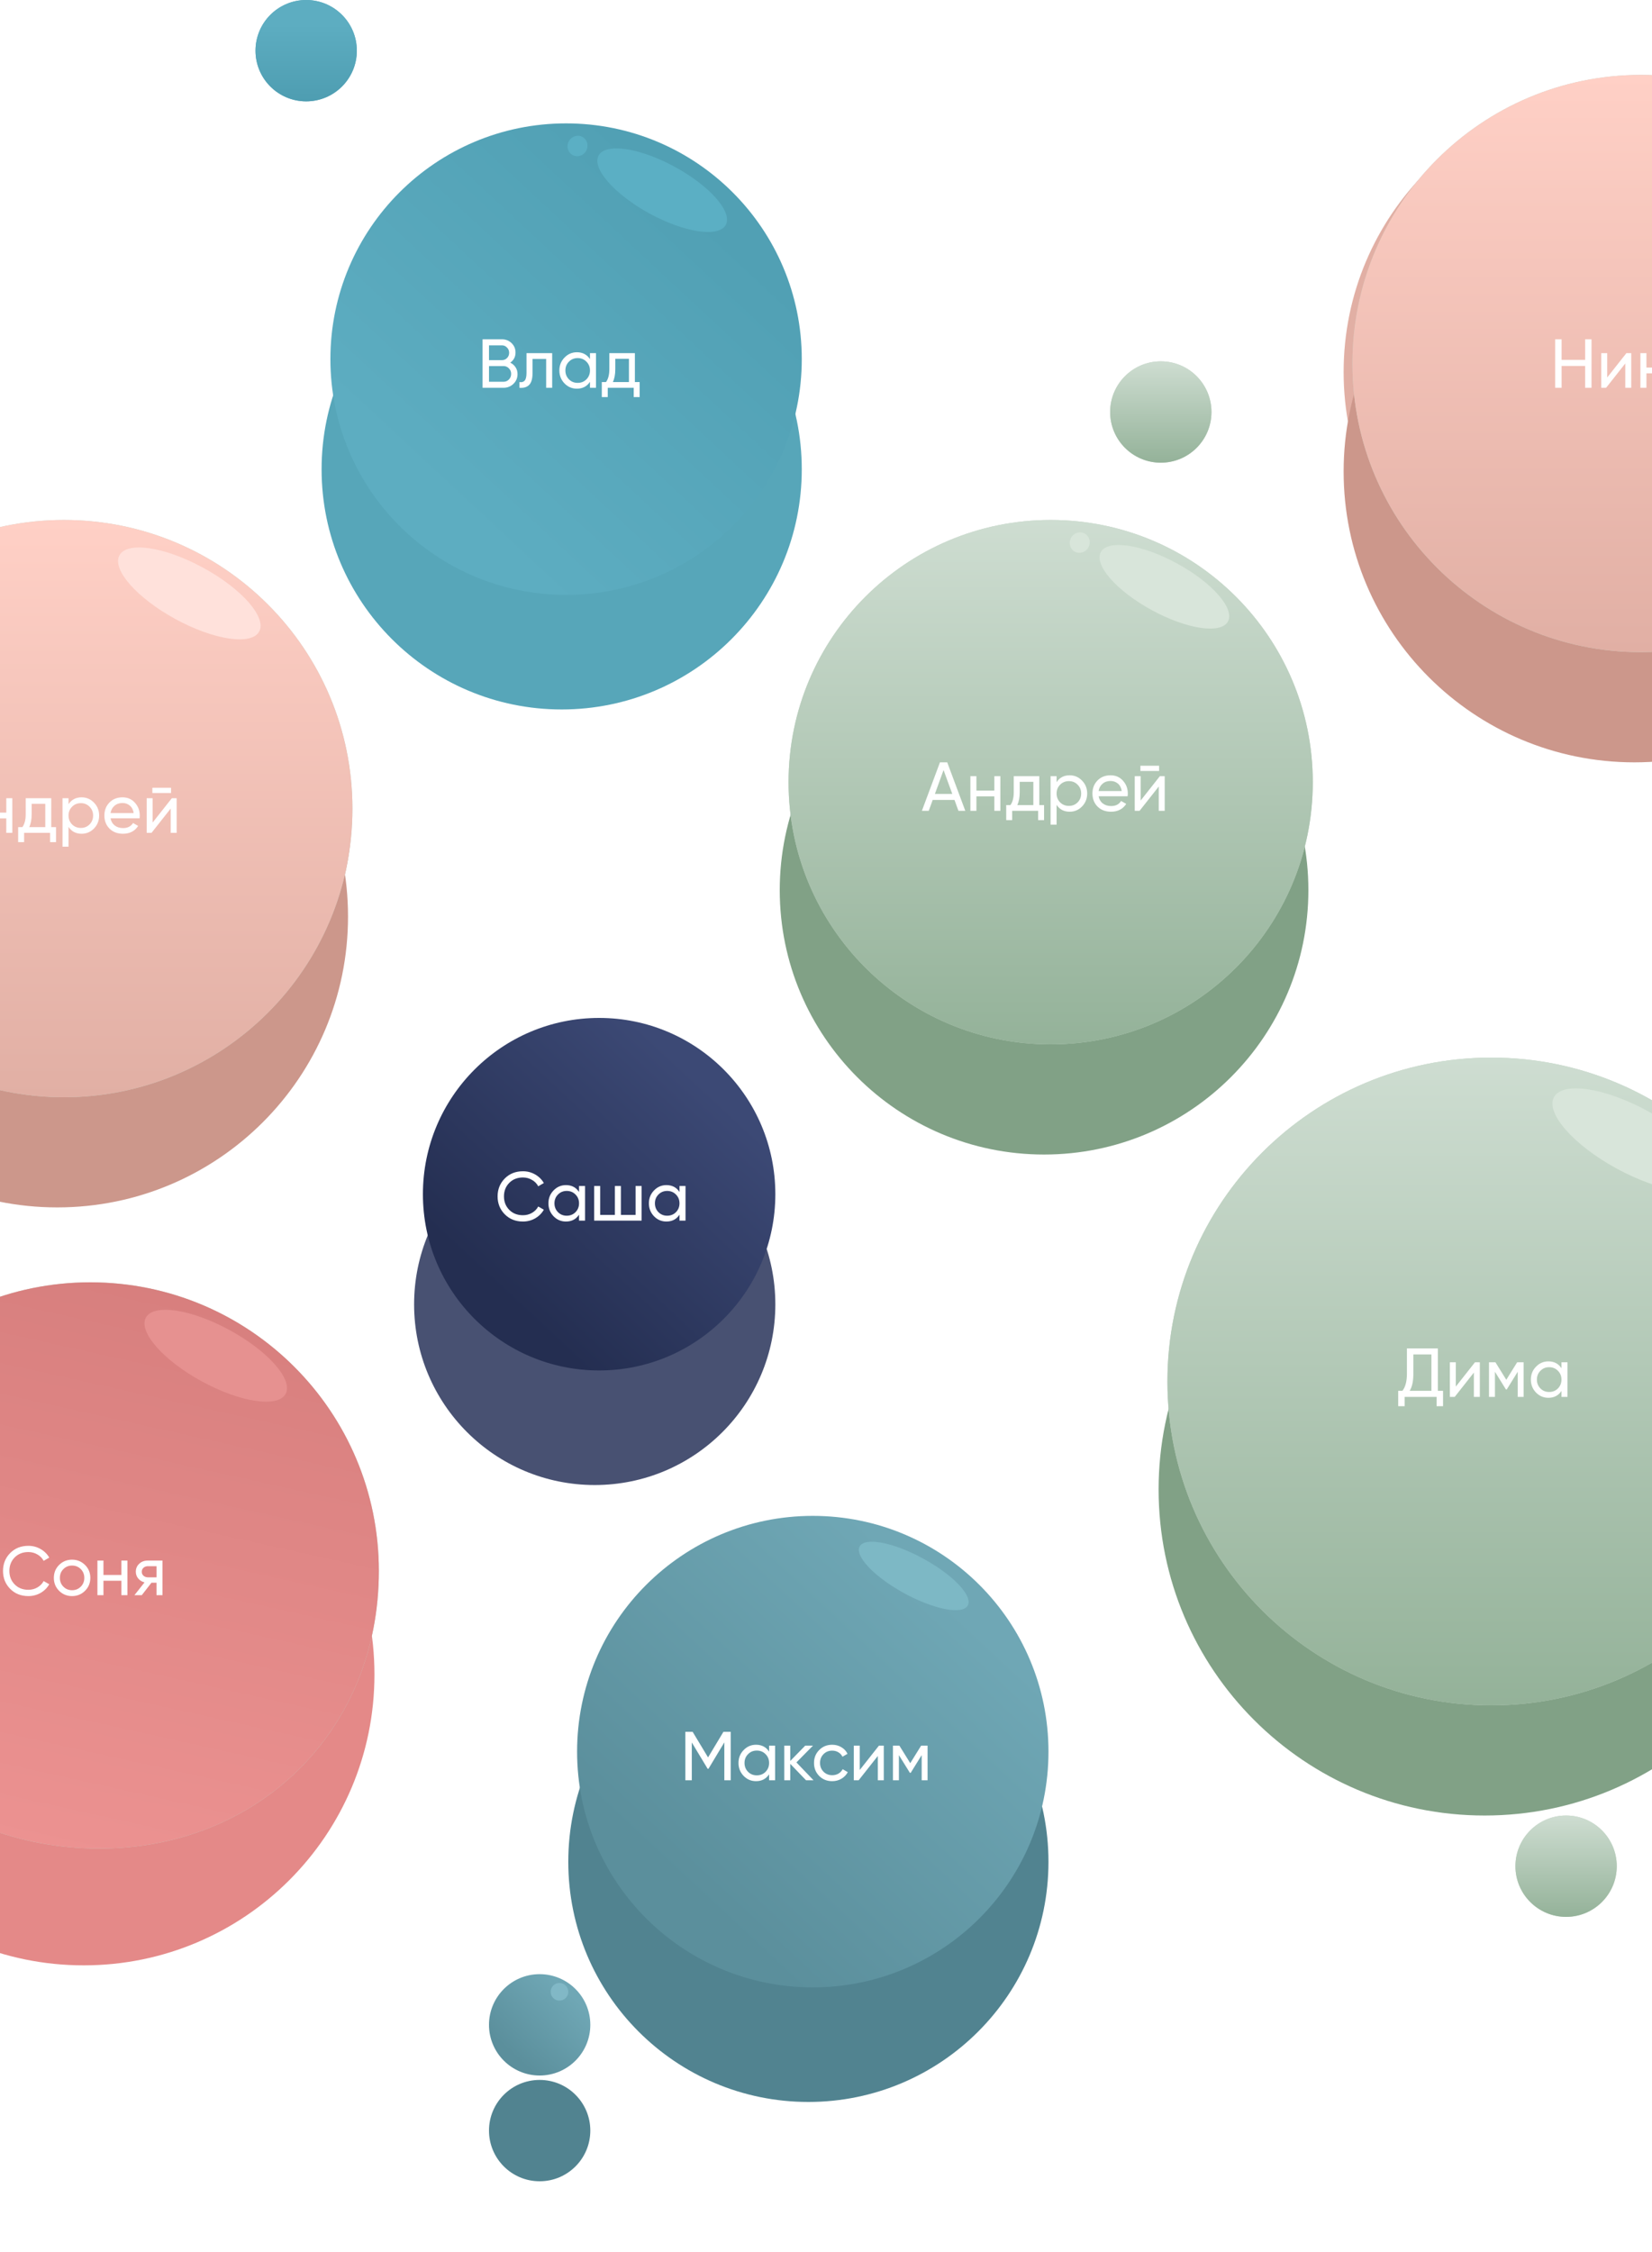 <svg width="375" height="511" viewBox="0 0 375 511" fill="none" xmlns="http://www.w3.org/2000/svg">
<g clip-path="url(#clip0)">
<path d="M369.429 148.857C405.012 148.857 433.858 120.012 433.858 84.429C433.858 48.846 405.012 20 369.429 20C333.846 20 305 48.846 305 84.429C305 120.012 333.846 148.857 369.429 148.857Z" fill="#E1AFA4"/>
<path d="M17.429 422.858C53.011 422.858 81.857 394.012 81.857 358.429C81.857 322.846 53.011 294 17.429 294C-18.154 294 -47 322.846 -47 358.429C-47 394.012 -18.154 422.858 17.429 422.858Z" fill="#E1AFA4"/>
<path d="M15.429 248.858C51.011 248.858 79.857 220.012 79.857 184.429C79.857 148.846 51.011 120 15.429 120C-20.154 120 -49 148.846 -49 184.429C-49 220.012 -20.154 248.858 15.429 248.858Z" fill="#E1AFA4"/>
<path d="M373.429 147.857C409.012 147.857 437.858 119.012 437.858 83.429C437.858 47.846 409.012 19 373.429 19C337.846 19 309 47.846 309 83.429C309 119.012 337.846 147.857 373.429 147.857Z" fill="#E1AFA4"/>
<path d="M21.429 421.858C57.011 421.858 85.857 393.012 85.857 357.429C85.857 321.846 57.011 293 21.429 293C-14.154 293 -43 321.846 -43 357.429C-43 393.012 -14.154 421.858 21.429 421.858Z" fill="#E1AFA4"/>
<g filter="url(#filter0_d)">
<path d="M127.5 138C157.6 138 182 113.6 182 83.5C182 53.401 157.6 29 127.5 29C97.4 29 73 53.401 73 83.5C73 113.6 97.4 138 127.5 138Z" fill="#57A6B9"/>
</g>
<g filter="url(#filter1_d)">
<path d="M183.5 454C213.6 454 238 429.6 238 399.5C238 369.4 213.6 345 183.5 345C153.4 345 129 369.4 129 399.5C129 429.6 153.4 454 183.5 454Z" fill="#518390"/>
</g>
<g filter="url(#filter2_d)">
<path d="M135 314C157.644 314 176 295.644 176 273C176 250.356 157.644 232 135 232C112.356 232 94 250.356 94 273C94 295.644 112.356 314 135 314Z" fill="#485172"/>
</g>
<path d="M128.5 135C158.047 135 182 111.047 182 81.5C182 51.953 158.047 28 128.5 28C98.953 28 75 51.953 75 81.5C75 111.047 98.953 135 128.5 135Z" fill="url(#paint0_linear)"/>
<path d="M184.5 451C214.047 451 238 427.047 238 397.5C238 367.953 214.047 344 184.5 344C154.953 344 131 367.953 131 397.5C131 427.047 154.953 451 184.5 451Z" fill="url(#paint1_linear)"/>
<path d="M136 311C158.091 311 176 293.091 176 271C176 248.909 158.091 231 136 231C113.909 231 96 248.909 96 271C96 293.091 113.909 311 136 311Z" fill="url(#paint2_linear)"/>
<g filter="url(#filter3_d)">
<path d="M237 239C270.137 239 297 212.137 297 179C297 145.863 270.137 119 237 119C203.863 119 177 145.863 177 179C177 212.137 203.863 239 237 239Z" fill="#81A186"/>
</g>
<g filter="url(#filter4_d)">
<path d="M13 251C49.451 251 79 221.451 79 185C79 148.549 49.451 119 13 119C-23.451 119 -53 148.549 -53 185C-53 221.451 -23.451 251 13 251Z" fill="#CC978B"/>
</g>
<g filter="url(#filter5_d)">
<path d="M371 150C407.451 150 437 120.451 437 84C437 47.549 407.451 18 371 18C334.549 18 305 47.549 305 84C305 120.451 334.549 150 371 150Z" fill="#CC978B"/>
</g>
<g filter="url(#filter6_d)">
<path d="M19 423C55.451 423 85 393.451 85 357C85 320.549 55.451 291 19 291C-17.451 291 -47 320.549 -47 357C-47 393.451 -17.451 423 19 423Z" fill="#E48988"/>
</g>
<g filter="url(#filter7_d)">
<path d="M337 389C377.869 389 411 355.869 411 315C411 274.131 377.869 241 337 241C296.131 241 263 274.131 263 315C263 355.869 296.131 389 337 389Z" fill="#81A186"/>
</g>
<path d="M359.126 78.429V89.429H357.68V80.833L354.081 86.82H353.893L350.294 80.849V89.429H348.833V78.429H350.483L353.987 84.243L357.476 78.429H359.126ZM367.041 81.572H368.141V89.429H366.789V83.913L362.437 89.429H361.337V81.572H362.688V87.087L367.041 81.572ZM379.619 81.572H380.986V89.429H370.222V81.572H371.589V88.124H374.92V81.572H376.288V88.124H379.619V81.572ZM389.587 81.572H390.955V89.429H389.587V88.077C388.907 89.114 387.917 89.633 386.617 89.633C385.517 89.633 384.58 89.235 383.805 88.439C383.029 87.632 382.642 86.653 382.642 85.5C382.642 84.348 383.029 83.374 383.805 82.577C384.58 81.771 385.517 81.367 386.617 81.367C387.917 81.367 388.907 81.886 389.587 82.923V81.572ZM386.79 88.313C387.587 88.313 388.252 88.046 388.786 87.512C389.32 86.967 389.587 86.296 389.587 85.5C389.587 84.704 389.32 84.039 388.786 83.504C388.252 82.96 387.587 82.687 386.79 82.687C386.005 82.687 385.345 82.96 384.81 83.504C384.276 84.039 384.009 84.704 384.009 85.5C384.009 86.296 384.276 86.967 384.81 87.512C385.345 88.046 386.005 88.313 386.79 88.313Z" fill="white"/>
<path d="M7.126 352.429V363.429H5.68V354.833L2.081 360.82H1.893L-1.706 354.849V363.429H-3.167V352.429H-1.517L1.987 358.243L5.476 352.429H7.126ZM15.041 355.572H16.141V363.429H14.789V357.913L10.437 363.429H9.337V355.572H10.688V361.087L15.041 355.572ZM27.619 355.572H28.986V363.429H18.222V355.572H19.589V362.124H22.92V355.572H24.288V362.124H27.619V355.572ZM37.587 355.572H38.955V363.429H37.587V362.077C36.907 363.114 35.916 363.633 34.617 363.633C33.517 363.633 32.58 363.235 31.805 362.439C31.029 361.632 30.642 360.653 30.642 359.5C30.642 358.348 31.029 357.373 31.805 356.577C32.58 355.771 33.517 355.367 34.617 355.367C35.916 355.367 36.907 355.886 37.587 356.923V355.572ZM34.79 362.313C35.587 362.313 36.252 362.046 36.786 361.512C37.32 360.967 37.587 360.296 37.587 359.5C37.587 358.704 37.32 358.039 36.786 357.504C36.252 356.96 35.587 356.687 34.79 356.687C34.005 356.687 33.345 356.96 32.81 357.504C32.276 358.039 32.009 358.704 32.009 359.5C32.009 360.296 32.276 360.967 32.81 361.512C33.345 362.046 34.005 362.313 34.79 362.313Z" fill="white"/>
<path d="M11.126 335.429V346.429H9.68V337.833L6.081 343.82H5.893L2.294 337.849V346.429H0.833V335.429H2.483L5.987 341.243L9.476 335.429H11.126ZM19.041 338.572H20.141V346.429H18.789V340.913L14.437 346.429H13.336V338.572H14.688V344.087L19.041 338.572ZM31.619 338.572H32.986V346.429H22.222V338.572H23.589V345.124H26.92V338.572H28.288V345.124H31.619V338.572ZM41.587 338.572H42.955V346.429H41.587V345.077C40.907 346.114 39.916 346.633 38.617 346.633C37.517 346.633 36.58 346.235 35.805 345.439C35.029 344.632 34.642 343.653 34.642 342.5C34.642 341.348 35.029 340.373 35.805 339.577C36.58 338.771 37.517 338.367 38.617 338.367C39.916 338.367 40.907 338.886 41.587 339.923V338.572ZM38.79 345.313C39.587 345.313 40.252 345.046 40.786 344.512C41.32 343.967 41.587 343.296 41.587 342.5C41.587 341.704 41.32 341.039 40.786 340.504C40.252 339.96 39.587 339.687 38.79 339.687C38.005 339.687 37.345 339.96 36.81 340.504C36.276 341.039 36.009 341.704 36.009 342.5C36.009 343.296 36.276 343.967 36.81 344.512C37.345 345.046 38.005 345.313 38.79 345.313Z" fill="white"/>
<path d="M5.126 178.429V189.429H3.68V180.833L0.081 186.82H-0.107L-3.706 180.849V189.429H-5.167V178.429H-3.517L-0.013 184.243L3.476 178.429H5.126ZM13.041 181.572H14.141V189.429H12.789V183.913L8.437 189.429H7.337V181.572H8.688V187.087L13.041 181.572ZM25.619 181.572H26.986V189.429H16.222V181.572H17.589V188.124H20.92V181.572H22.288V188.124H25.619V181.572ZM35.587 181.572H36.955V189.429H35.587V188.077C34.907 189.114 33.916 189.633 32.617 189.633C31.517 189.633 30.58 189.235 29.805 188.439C29.029 187.632 28.642 186.653 28.642 185.5C28.642 184.348 29.029 183.373 29.805 182.577C30.58 181.771 31.517 181.367 32.617 181.367C33.916 181.367 34.907 181.886 35.587 182.923V181.572ZM32.79 188.313C33.587 188.313 34.252 188.046 34.786 187.512C35.32 186.967 35.587 186.296 35.587 185.5C35.587 184.704 35.32 184.039 34.786 183.504C34.252 182.96 33.587 182.687 32.79 182.687C32.005 182.687 31.345 182.96 30.81 183.504C30.276 184.039 30.009 184.704 30.009 185.5C30.009 186.296 30.276 186.967 30.81 187.512C31.345 188.046 32.005 188.313 32.79 188.313Z" fill="white"/>
<path d="M363.126 77.429V88.429H361.68V79.833L358.081 85.82H357.893L354.294 79.849V88.429H352.833V77.429H354.483L357.987 83.243L361.476 77.429H363.126ZM371.041 80.572H372.141V88.429H370.789V82.913L366.437 88.429H365.337V80.572H366.688V86.087L371.041 80.572ZM383.619 80.572H384.986V88.429H374.222V80.572H375.589V87.124H378.92V80.572H380.288V87.124H383.619V80.572ZM393.587 80.572H394.955V88.429H393.587V87.077C392.907 88.114 391.917 88.633 390.617 88.633C389.517 88.633 388.58 88.235 387.805 87.439C387.029 86.632 386.642 85.653 386.642 84.5C386.642 83.348 387.029 82.374 387.805 81.577C388.58 80.771 389.517 80.367 390.617 80.367C391.917 80.367 392.907 80.886 393.587 81.923V80.572ZM390.79 87.313C391.587 87.313 392.252 87.046 392.786 86.512C393.32 85.967 393.587 85.296 393.587 84.5C393.587 83.704 393.32 83.039 392.786 82.504C392.252 81.96 391.587 81.687 390.79 81.687C390.005 81.687 389.345 81.96 388.81 82.504C388.276 83.039 388.009 83.704 388.009 84.5C388.009 85.296 388.276 85.967 388.81 86.512C389.345 87.046 390.005 87.313 390.79 87.313Z" fill="white"/>
<path d="M11.126 351.429V362.429H9.68V353.833L6.081 359.82H5.893L2.294 353.849V362.429H0.833V351.429H2.483L5.987 357.243L9.476 351.429H11.126ZM19.041 354.572H20.141V362.429H18.789V356.913L14.437 362.429H13.336V354.572H14.688V360.087L19.041 354.572ZM31.619 354.572H32.986V362.429H22.222V354.572H23.589V361.124H26.92V354.572H28.288V361.124H31.619V354.572ZM41.587 354.572H42.955V362.429H41.587V361.077C40.907 362.114 39.916 362.633 38.617 362.633C37.517 362.633 36.58 362.235 35.805 361.439C35.029 360.632 34.642 359.653 34.642 358.5C34.642 357.348 35.029 356.373 35.805 355.577C36.58 354.771 37.517 354.367 38.617 354.367C39.916 354.367 40.907 354.886 41.587 355.923V354.572ZM38.79 361.313C39.587 361.313 40.252 361.046 40.786 360.512C41.32 359.967 41.587 359.296 41.587 358.5C41.587 357.704 41.32 357.039 40.786 356.504C40.252 355.96 39.587 355.687 38.79 355.687C38.005 355.687 37.345 355.96 36.81 356.504C36.276 357.039 36.009 357.704 36.009 358.5C36.009 359.296 36.276 359.967 36.81 360.512C37.345 361.046 38.005 361.313 38.79 361.313Z" fill="white"/>
<path d="M115.827 82.296C116.329 82.537 116.728 82.882 117.021 83.333C117.325 83.783 117.477 84.302 117.477 84.889C117.477 85.769 117.168 86.507 116.549 87.104C115.931 87.701 115.177 88 114.287 88H109.541V77H113.941C114.8 77 115.528 77.288 116.125 77.864C116.722 78.441 117.021 79.153 117.021 80.001C117.021 80.976 116.623 81.74 115.827 82.296ZM113.941 78.367H111.002V81.73H113.941C114.402 81.73 114.789 81.568 115.104 81.243C115.418 80.918 115.575 80.52 115.575 80.049C115.575 79.588 115.413 79.195 115.088 78.87C114.774 78.535 114.391 78.367 113.941 78.367ZM114.287 86.633C114.779 86.633 115.193 86.46 115.528 86.114C115.863 85.769 116.031 85.344 116.031 84.841C116.031 84.349 115.858 83.93 115.512 83.584C115.177 83.239 114.768 83.066 114.287 83.066H111.002V86.633H114.287ZM125.344 80.143V88H123.977V81.463H120.881V84.669C120.881 85.957 120.619 86.858 120.095 87.371C119.582 87.874 118.854 88.084 117.911 88V86.711C118.445 86.785 118.844 86.669 119.105 86.366C119.378 86.051 119.514 85.475 119.514 84.637V80.143H125.344ZM133.921 80.143H135.288V88H133.921V86.649C133.24 87.686 132.25 88.204 130.951 88.204C129.851 88.204 128.914 87.806 128.138 87.01C127.363 86.203 126.976 85.224 126.976 84.071C126.976 82.919 127.363 81.945 128.138 81.149C128.914 80.342 129.851 79.939 130.951 79.939C132.25 79.939 133.24 80.457 133.921 81.494V80.143ZM131.124 86.884C131.92 86.884 132.586 86.617 133.12 86.083C133.654 85.538 133.921 84.868 133.921 84.071C133.921 83.275 133.654 82.61 133.12 82.076C132.586 81.531 131.92 81.259 131.124 81.259C130.338 81.259 129.678 81.531 129.144 82.076C128.61 82.61 128.343 83.275 128.343 84.071C128.343 84.868 128.61 85.538 129.144 86.083C129.678 86.617 130.338 86.884 131.124 86.884ZM144.117 86.696H145.201V90.106H143.85V88H137.957V90.106H136.606V86.696H137.564C138.067 86.004 138.318 85.035 138.318 83.789V80.143H144.117V86.696ZM139.12 86.696H142.766V81.416H139.67V83.789C139.67 84.962 139.486 85.931 139.12 86.696Z" fill="white"/>
<path d="M165.867 393V404H164.421V395.404L160.822 401.391H160.634L157.035 395.42V404H155.574V393H157.224L160.728 398.814L164.217 393H165.867ZM174.583 396.143H175.95V404H174.583V402.649C173.902 403.686 172.912 404.204 171.613 404.204C170.513 404.204 169.575 403.806 168.8 403.01C168.025 402.203 167.637 401.224 167.637 400.071C167.637 398.919 168.025 397.945 168.8 397.149C169.575 396.342 170.513 395.939 171.613 395.939C172.912 395.939 173.902 396.457 174.583 397.494V396.143ZM171.786 402.884C172.582 402.884 173.247 402.617 173.782 402.083C174.316 401.538 174.583 400.868 174.583 400.071C174.583 399.275 174.316 398.61 173.782 398.076C173.247 397.531 172.582 397.259 171.786 397.259C171 397.259 170.34 397.531 169.806 398.076C169.272 398.61 169.004 399.275 169.004 400.071C169.004 400.868 169.272 401.538 169.806 402.083C170.34 402.617 171 402.884 171.786 402.884ZM184.669 404H182.972L179.389 400.276V404H178.022V396.143H179.389V399.616L182.783 396.143H184.543L180.787 399.946L184.669 404ZM188.912 404.204C187.728 404.204 186.743 403.811 185.957 403.026C185.172 402.23 184.779 401.245 184.779 400.071C184.779 398.898 185.172 397.919 185.957 397.133C186.743 396.337 187.728 395.939 188.912 395.939C189.687 395.939 190.384 396.127 191.002 396.504C191.62 396.871 192.081 397.369 192.384 397.997L191.237 398.657C191.038 398.238 190.729 397.903 190.31 397.651C189.902 397.4 189.435 397.274 188.912 397.274C188.126 397.274 187.466 397.541 186.932 398.076C186.408 398.61 186.146 399.275 186.146 400.071C186.146 400.857 186.408 401.517 186.932 402.051C187.466 402.586 188.126 402.853 188.912 402.853C189.435 402.853 189.907 402.732 190.326 402.491C190.745 402.24 191.064 401.905 191.284 401.486L192.447 402.161C192.112 402.78 191.63 403.277 191.002 403.654C190.373 404.021 189.676 404.204 188.912 404.204ZM199.517 396.143H200.617V404H199.265V398.484L194.913 404H193.813V396.143H195.164V401.659L199.517 396.143ZM210.555 396.143V404H209.219V398.296L206.721 402.319H206.548L204.049 398.296V404H202.698V396.143H204.159L206.626 400.119L209.094 396.143H210.555Z" fill="white"/>
<path d="M118.704 277.204C117.039 277.204 115.661 276.654 114.571 275.554C113.492 274.454 112.953 273.103 112.953 271.5C112.953 269.897 113.492 268.546 114.571 267.446C115.661 266.346 117.039 265.796 118.704 265.796C119.71 265.796 120.632 266.037 121.47 266.519C122.319 267 122.979 267.65 123.45 268.467L122.177 269.206C121.863 268.598 121.391 268.116 120.763 267.76C120.145 267.393 119.459 267.21 118.704 267.21C117.437 267.21 116.4 267.619 115.593 268.436C114.797 269.253 114.399 270.274 114.399 271.5C114.399 272.715 114.797 273.731 115.593 274.549C116.4 275.366 117.437 275.774 118.704 275.774C119.459 275.774 120.145 275.596 120.763 275.24C121.391 274.873 121.863 274.391 122.177 273.794L123.45 274.517C122.989 275.334 122.334 275.989 121.486 276.481C120.637 276.963 119.71 277.204 118.704 277.204ZM131.439 269.143H132.806V277H131.439V275.649C130.758 276.686 129.768 277.204 128.469 277.204C127.369 277.204 126.431 276.806 125.656 276.01C124.881 275.203 124.493 274.224 124.493 273.071C124.493 271.919 124.881 270.945 125.656 270.149C126.431 269.342 127.369 268.939 128.469 268.939C129.768 268.939 130.758 269.457 131.439 270.494V269.143ZM128.642 275.884C129.438 275.884 130.103 275.617 130.637 275.083C131.172 274.538 131.439 273.868 131.439 273.071C131.439 272.275 131.172 271.61 130.637 271.076C130.103 270.531 129.438 270.259 128.642 270.259C127.856 270.259 127.196 270.531 126.662 271.076C126.127 271.61 125.86 272.275 125.86 273.071C125.86 273.868 126.127 274.538 126.662 275.083C127.196 275.617 127.856 275.884 128.642 275.884ZM144.274 269.143H145.642V277H134.877V269.143H136.244V275.696H139.576V269.143H140.943V275.696H144.274V269.143ZM154.243 269.143H155.61V277H154.243V275.649C153.562 276.686 152.572 277.204 151.273 277.204C150.173 277.204 149.235 276.806 148.46 276.01C147.685 275.203 147.297 274.224 147.297 273.071C147.297 271.919 147.685 270.945 148.46 270.149C149.235 269.342 150.173 268.939 151.273 268.939C152.572 268.939 153.562 269.457 154.243 270.494V269.143ZM151.446 275.884C152.242 275.884 152.907 275.617 153.441 275.083C153.976 274.538 154.243 273.868 154.243 273.071C154.243 272.275 153.976 271.61 153.441 271.076C152.907 270.531 152.242 270.259 151.446 270.259C150.66 270.259 150 270.531 149.466 271.076C148.931 271.61 148.664 272.275 148.664 273.071C148.664 273.868 148.931 274.538 149.466 275.083C150 275.617 150.66 275.884 151.446 275.884Z" fill="white"/>
<path d="M226.073 173H227.519V184H226.073V179.05H220.731V184H219.269V173H220.731V177.667H226.073V173ZM235.436 176.143H236.536V184H235.185V178.484L230.832 184H229.732V176.143H231.083V181.659L235.436 176.143ZM244.054 176.143H245.421V184H244.054V180.716H239.984V184H238.617V176.143H239.984V179.411H244.054V176.143ZM254.008 176.143H255.375V184H254.008V182.649C253.327 183.686 252.337 184.204 251.038 184.204C249.938 184.204 249.001 183.806 248.225 183.01C247.45 182.203 247.062 181.224 247.062 180.071C247.062 178.919 247.45 177.945 248.225 177.149C249.001 176.342 249.938 175.939 251.038 175.939C252.337 175.939 253.327 176.457 254.008 177.494V176.143ZM251.211 182.884C252.007 182.884 252.672 182.617 253.207 182.083C253.741 181.538 254.008 180.868 254.008 180.071C254.008 179.275 253.741 178.61 253.207 178.076C252.672 177.531 252.007 177.259 251.211 177.259C250.425 177.259 249.765 177.531 249.231 178.076C248.697 178.61 248.43 179.275 248.43 180.071C248.43 180.868 248.697 181.538 249.231 182.083C249.765 182.617 250.425 182.884 251.211 182.884Z" fill="white"/>
<path d="M326.323 306H327.769V317H326.323V312.05H320.981V317H319.519V306H320.981V310.667H326.323V306ZM335.686 309.143H336.786V317H335.435V311.484L331.082 317H329.982V309.143H331.333V314.659L335.686 309.143ZM344.304 309.143H345.671V317H344.304V313.716H340.234V317H338.867V309.143H340.234V312.411H344.304V309.143ZM354.258 309.143H355.625V317H354.258V315.649C353.577 316.686 352.587 317.204 351.288 317.204C350.188 317.204 349.251 316.806 348.475 316.01C347.7 315.203 347.312 314.224 347.312 313.071C347.312 311.919 347.7 310.945 348.475 310.149C349.251 309.342 350.188 308.939 351.288 308.939C352.587 308.939 353.577 309.457 354.258 310.494V309.143ZM351.461 315.884C352.257 315.884 352.922 315.617 353.457 315.083C353.991 314.538 354.258 313.868 354.258 313.071C354.258 312.275 353.991 311.61 353.457 311.076C352.922 310.531 352.257 310.259 351.461 310.259C350.675 310.259 350.015 310.531 349.481 311.076C348.947 311.61 348.68 312.275 348.68 313.071C348.68 313.868 348.947 314.538 349.481 315.083C350.015 315.617 350.675 315.884 351.461 315.884Z" fill="white"/>
<path d="M317.921 318.857L317.026 316.39H312.076L311.18 318.857H309.624L313.726 307.857H315.376L319.477 318.857H317.921ZM312.578 315.023H316.523L314.543 309.602L312.578 315.023ZM326.07 311H327.437V318.857H326.07V315.573H322V318.857H320.633V311H322V314.269H326.07V311ZM336.276 317.553H337.36V320.963H336.008V318.857H330.116V320.963H328.764V317.553H329.723C330.226 316.862 330.477 315.893 330.477 314.646V311H336.276V317.553ZM331.278 317.553H334.924V312.273H331.828V314.646C331.828 315.819 331.645 316.788 331.278 317.553ZM343.171 310.796C344.271 310.796 345.208 311.199 345.983 312.006C346.759 312.802 347.146 313.776 347.146 314.929C347.146 316.081 346.759 317.061 345.983 317.867C345.208 318.664 344.271 319.062 343.171 319.062C341.872 319.062 340.882 318.543 340.201 317.506V322H338.833V311H340.201V312.352C340.882 311.315 341.872 310.796 343.171 310.796ZM342.998 317.742C343.783 317.742 344.443 317.475 344.978 316.94C345.512 316.396 345.779 315.725 345.779 314.929C345.779 314.133 345.512 313.467 344.978 312.933C344.443 312.388 343.783 312.116 342.998 312.116C342.202 312.116 341.536 312.388 341.002 312.933C340.468 313.467 340.201 314.133 340.201 314.929C340.201 315.725 340.468 316.396 341.002 316.94C341.536 317.475 342.202 317.742 342.998 317.742ZM349.736 315.557C349.872 316.259 350.192 316.804 350.695 317.192C351.208 317.579 351.837 317.773 352.581 317.773C353.618 317.773 354.372 317.391 354.843 316.626L356.006 317.286C355.242 318.47 354.089 319.062 352.549 319.062C351.302 319.062 350.286 318.674 349.501 317.899C348.725 317.113 348.338 316.123 348.338 314.929C348.338 313.745 348.72 312.76 349.485 311.975C350.25 311.189 351.24 310.796 352.455 310.796C353.607 310.796 354.545 311.205 355.268 312.022C356.001 312.828 356.368 313.803 356.368 314.945C356.368 315.144 356.352 315.348 356.321 315.557H349.736ZM352.455 312.085C351.722 312.085 351.114 312.294 350.632 312.713C350.15 313.122 349.852 313.672 349.736 314.363H354.985C354.87 313.619 354.576 313.054 354.105 312.666C353.633 312.278 353.083 312.085 352.455 312.085ZM359.228 309.822V308.627H363.471V309.822H359.228ZM363.644 311H364.744V318.857H363.392V313.342L359.039 318.857H357.939V311H359.291V316.516L363.644 311Z" fill="white"/>
<path d="M69.5 23C75.851 23 81 17.851 81 11.5C81 5.149 75.851 0 69.5 0C63.149 0 58 5.149 58 11.5C58 17.851 63.149 23 69.5 23Z" fill="#5DADC1"/>
<path d="M69.5 23C75.851 23 81 17.851 81 11.5C81 5.149 75.851 0 69.5 0C63.149 0 58 5.149 58 11.5C58 17.851 63.149 23 69.5 23Z" fill="url(#paint3_linear)"/>
<g filter="url(#filter8_d)">
<path d="M122.5 472C128.851 472 134 466.851 134 460.5C134 454.149 128.851 449 122.5 449C116.149 449 111 454.149 111 460.5C111 466.851 116.149 472 122.5 472Z" fill="#518390"/>
</g>
<path d="M355.5 435C361.851 435 367 429.851 367 423.5C367 417.149 361.851 412 355.5 412C349.149 412 344 417.149 344 423.5C344 429.851 349.149 435 355.5 435Z" fill="#C2D2C5"/>
<path d="M355.5 435C361.851 435 367 429.851 367 423.5C367 417.149 361.851 412 355.5 412C349.149 412 344 417.149 344 423.5C344 429.851 349.149 435 355.5 435Z" fill="url(#paint4_linear)"/>
<path d="M263.5 105C269.851 105 275 99.851 275 93.5C275 87.149 269.851 82 263.5 82C257.149 82 252 87.149 252 93.5C252 99.851 257.149 105 263.5 105Z" fill="#C2D2C5"/>
<path d="M263.5 105C269.851 105 275 99.851 275 93.5C275 87.149 269.851 82 263.5 82C257.149 82 252 87.149 252 93.5C252 99.851 257.149 105 263.5 105Z" fill="url(#paint5_linear)"/>
<path d="M147.429 48.448C155.398 52.796 163.15 53.954 164.743 51.034C166.336 48.114 161.168 42.222 153.199 37.874C145.23 33.525 137.478 32.367 135.885 35.287C134.292 38.207 139.46 44.099 147.429 48.448Z" fill="#5BAFC4"/>
<path d="M205.271 361.566C212.048 365.264 218.503 366.5 219.689 364.327C220.875 362.153 216.342 357.394 209.565 353.696C202.788 349.998 196.333 348.762 195.147 350.935C193.961 353.109 198.494 357.868 205.271 361.566Z" fill="#7DB8C5"/>
<path d="M129.976 35.184C131.067 35.78 132.453 35.343 133.072 34.209C133.691 33.075 133.308 31.674 132.216 31.078C131.125 30.483 129.739 30.919 129.12 32.053C128.501 33.187 128.884 34.589 129.976 35.184Z" fill="#5BAFC4"/>
<path d="M238.5 237C271.361 237 298 210.361 298 177.5C298 144.639 271.361 118 238.5 118C205.639 118 179 144.639 179 177.5C179 210.361 205.639 237 238.5 237Z" fill="#C2D2C5"/>
<path d="M238.5 237C271.361 237 298 210.361 298 177.5C298 144.639 271.361 118 238.5 118C205.639 118 179 144.639 179 177.5C179 210.361 205.639 237 238.5 237Z" fill="url(#paint6_linear)"/>
<path d="M14.5 249C50.675 249 80 219.675 80 183.5C80 147.325 50.675 118 14.5 118C-21.675 118 -51 147.325 -51 183.5C-51 219.675 -21.675 249 14.5 249Z" fill="#C2D2C5"/>
<path d="M14.5 249C50.675 249 80 219.675 80 183.5C80 147.325 50.675 118 14.5 118C-21.675 118 -51 147.325 -51 183.5C-51 219.675 -21.675 249 14.5 249Z" fill="url(#paint7_linear)"/>
<path d="M372.5 148C408.675 148 438 118.675 438 82.5C438 46.325 408.675 17 372.5 17C336.325 17 307 46.325 307 82.5C307 118.675 336.325 148 372.5 148Z" fill="#C2D2C5"/>
<path d="M372.5 148C408.675 148 438 118.675 438 82.5C438 46.325 408.675 17 372.5 17C336.325 17 307 46.325 307 82.5C307 118.675 336.325 148 372.5 148Z" fill="url(#paint8_linear)"/>
<path d="M86 356.5C86 392.675 58.675 419.5 22.5 419.5C-13.675 419.5 -45 392.675 -45 356.5C-45 320.325 -15.675 291 20.5 291C56.675 291 86 320.325 86 356.5Z" fill="#C2D2C5"/>
<path d="M86 356.5C86 392.675 58.675 419.5 22.5 419.5C-13.675 419.5 -45 392.675 -45 356.5C-45 320.325 -15.675 291 20.5 291C56.675 291 86 320.325 86 356.5Z" fill="url(#paint9_linear)"/>
<path d="M338.5 387C379.093 387 412 354.093 412 313.5C412 272.907 379.093 240 338.5 240C297.907 240 265 272.907 265 313.5C265 354.093 297.907 387 338.5 387Z" fill="#C2D2C5"/>
<path d="M338.5 387C379.093 387 412 354.093 412 313.5C412 272.907 379.093 240 338.5 240C297.907 240 265 272.907 265 313.5C265 354.093 297.907 387 338.5 387Z" fill="url(#paint10_linear)"/>
<path d="M217.564 184L216.668 181.533H211.718L210.823 184H209.267L213.368 173H215.018L219.12 184H217.564ZM212.221 180.166H216.165L214.185 174.744L212.221 180.166ZM225.713 176.143H227.08V184H225.713V180.716H221.643V184H220.276V176.143H221.643V179.411H225.713V176.143ZM235.918 182.696H237.003V186.106H235.651V184H229.758V186.106H228.407V182.696H229.366C229.868 182.004 230.12 181.035 230.12 179.789V176.143H235.918V182.696ZM230.921 182.696H234.567V177.416H231.471V179.789C231.471 180.962 231.288 181.931 230.921 182.696ZM242.813 175.939C243.913 175.939 244.851 176.342 245.626 177.149C246.402 177.945 246.789 178.919 246.789 180.071C246.789 181.224 246.402 182.203 245.626 183.01C244.851 183.806 243.913 184.204 242.813 184.204C241.514 184.204 240.524 183.686 239.843 182.649V187.143H238.476V176.143H239.843V177.494C240.524 176.457 241.514 175.939 242.813 175.939ZM242.641 182.884C243.426 182.884 244.086 182.617 244.621 182.083C245.155 181.538 245.422 180.868 245.422 180.071C245.422 179.275 245.155 178.61 244.621 178.076C244.086 177.531 243.426 177.259 242.641 177.259C241.844 177.259 241.179 177.531 240.645 178.076C240.111 178.61 239.843 179.275 239.843 180.071C239.843 180.868 240.111 181.538 240.645 182.083C241.179 182.617 241.844 182.884 242.641 182.884ZM249.379 180.7C249.515 181.402 249.835 181.947 250.338 182.334C250.851 182.722 251.48 182.916 252.223 182.916C253.261 182.916 254.015 182.533 254.486 181.769L255.649 182.429C254.884 183.612 253.732 184.204 252.192 184.204C250.945 184.204 249.929 183.817 249.143 183.041C248.368 182.256 247.981 181.266 247.981 180.071C247.981 178.888 248.363 177.903 249.128 177.117C249.892 176.331 250.882 175.939 252.098 175.939C253.25 175.939 254.188 176.347 254.911 177.164C255.644 177.971 256.011 178.945 256.011 180.087C256.011 180.286 255.995 180.49 255.963 180.7H249.379ZM252.098 177.227C251.364 177.227 250.757 177.437 250.275 177.856C249.793 178.264 249.494 178.814 249.379 179.506H254.628C254.512 178.762 254.219 178.196 253.748 177.809C253.276 177.421 252.726 177.227 252.098 177.227ZM258.871 174.964V173.77H263.113V174.964H258.871ZM263.286 176.143H264.386V184H263.035V178.484L258.682 184H257.582V176.143H258.933V181.659L263.286 176.143Z" fill="white"/>
<path d="M-6.722 189L-7.617 186.533H-12.567L-13.463 189H-15.019L-10.917 178H-9.267L-5.166 189H-6.722ZM-12.065 185.166H-8.12L-10.1 179.744L-12.065 185.166ZM1.427 181.143H2.795V189H1.427V185.716H-2.643V189H-4.01V181.143H-2.643V184.411H1.427V181.143ZM11.633 187.696H12.717V191.106H11.366V189H5.473V191.106H4.121V187.696H5.08C5.583 187.004 5.834 186.035 5.834 184.789V181.143H11.633V187.696ZM6.636 187.696H10.281V182.416H7.186V184.789C7.186 185.962 7.002 186.931 6.636 187.696ZM18.528 180.939C19.628 180.939 20.565 181.342 21.341 182.149C22.116 182.945 22.503 183.919 22.503 185.071C22.503 186.224 22.116 187.203 21.341 188.01C20.565 188.806 19.628 189.204 18.528 189.204C17.229 189.204 16.239 188.686 15.558 187.649V192.143H14.191V181.143H15.558V182.494C16.239 181.457 17.229 180.939 18.528 180.939ZM18.355 187.884C19.141 187.884 19.801 187.617 20.335 187.083C20.869 186.538 21.136 185.868 21.136 185.071C21.136 184.275 20.869 183.61 20.335 183.076C19.801 182.531 19.141 182.259 18.355 182.259C17.559 182.259 16.893 182.531 16.359 183.076C15.825 183.61 15.558 184.275 15.558 185.071C15.558 185.868 15.825 186.538 16.359 187.083C16.893 187.617 17.559 187.884 18.355 187.884ZM25.093 185.7C25.23 186.402 25.549 186.947 26.052 187.334C26.565 187.722 27.194 187.916 27.938 187.916C28.975 187.916 29.729 187.533 30.201 186.769L31.363 187.429C30.599 188.612 29.446 189.204 27.906 189.204C26.66 189.204 25.643 188.817 24.858 188.041C24.082 187.256 23.695 186.266 23.695 185.071C23.695 183.888 24.077 182.903 24.842 182.117C25.607 181.331 26.597 180.939 27.812 180.939C28.964 180.939 29.902 181.347 30.625 182.164C31.358 182.971 31.725 183.945 31.725 185.087C31.725 185.286 31.709 185.49 31.678 185.7H25.093ZM27.812 182.227C27.079 182.227 26.471 182.437 25.989 182.856C25.507 183.264 25.209 183.814 25.093 184.506H30.342C30.227 183.762 29.933 183.196 29.462 182.809C28.991 182.421 28.441 182.227 27.812 182.227ZM34.585 179.964V178.77H38.828V179.964H34.585ZM39.001 181.143H40.101V189H38.749V183.484L34.396 189H33.296V181.143H34.648V186.659L39.001 181.143Z" fill="white"/>
<path d="M359.823 77H361.269V88H359.823V83.05H354.481V88H353.019V77H354.481V81.667H359.823V77ZM369.186 80.143H370.286V88H368.935V82.484L364.582 88H363.482V80.143H364.833V85.659L369.186 80.143ZM377.804 80.143H379.171V88H377.804V84.716H373.734V88H372.367V80.143H373.734V83.411H377.804V80.143ZM387.758 80.143H389.125V88H387.758V86.649C387.077 87.686 386.087 88.204 384.788 88.204C383.688 88.204 382.751 87.806 381.975 87.01C381.2 86.203 380.812 85.224 380.812 84.071C380.812 82.919 381.2 81.945 381.975 81.149C382.751 80.342 383.688 79.939 384.788 79.939C386.087 79.939 387.077 80.457 387.758 81.494V80.143ZM384.961 86.884C385.757 86.884 386.422 86.617 386.957 86.083C387.491 85.538 387.758 84.868 387.758 84.071C387.758 83.275 387.491 82.61 386.957 82.076C386.422 81.531 385.757 81.259 384.961 81.259C384.175 81.259 383.515 81.531 382.981 82.076C382.447 82.61 382.18 83.275 382.18 84.071C382.18 84.868 382.447 85.538 382.981 86.083C383.515 86.617 384.175 86.884 384.961 86.884Z" fill="white"/>
<path d="M6.435 362.204C4.769 362.204 3.391 361.654 2.302 360.554C1.223 359.454 0.683 358.103 0.683 356.5C0.683 354.897 1.223 353.546 2.302 352.446C3.391 351.346 4.769 350.796 6.435 350.796C7.44 350.796 8.362 351.037 9.2 351.519C10.049 352 10.709 352.65 11.18 353.467L9.908 354.206C9.593 353.598 9.122 353.116 8.493 352.76C7.875 352.393 7.189 352.21 6.435 352.21C5.167 352.21 4.13 352.619 3.323 353.436C2.527 354.253 2.129 355.274 2.129 356.5C2.129 357.715 2.527 358.731 3.323 359.549C4.13 360.366 5.167 360.774 6.435 360.774C7.189 360.774 7.875 360.596 8.493 360.24C9.122 359.873 9.593 359.391 9.908 358.794L11.18 359.517C10.719 360.334 10.065 360.989 9.216 361.481C8.368 361.963 7.44 362.204 6.435 362.204ZM19.295 361.01C18.488 361.806 17.509 362.204 16.356 362.204C15.204 362.204 14.224 361.806 13.418 361.01C12.621 360.214 12.223 359.234 12.223 358.071C12.223 356.909 12.621 355.929 13.418 355.133C14.224 354.337 15.204 353.939 16.356 353.939C17.509 353.939 18.488 354.337 19.295 355.133C20.102 355.929 20.505 356.909 20.505 358.071C20.505 359.234 20.102 360.214 19.295 361.01ZM16.356 360.869C17.142 360.869 17.802 360.601 18.336 360.067C18.87 359.533 19.138 358.868 19.138 358.071C19.138 357.275 18.87 356.61 18.336 356.076C17.802 355.541 17.142 355.274 16.356 355.274C15.581 355.274 14.926 355.541 14.392 356.076C13.858 356.61 13.591 357.275 13.591 358.071C13.591 358.868 13.858 359.533 14.392 360.067C14.926 360.601 15.581 360.869 16.356 360.869ZM27.554 354.143H28.921V362H27.554V358.716H23.484V362H22.116V354.143H23.484V357.411H27.554V354.143ZM36.879 354.143V362H35.528V359.171H34.38L32.18 362H30.515L32.809 359.093C32.222 358.946 31.746 358.653 31.379 358.213C31.012 357.773 30.829 357.26 30.829 356.673C30.829 355.95 31.086 355.348 31.599 354.866C32.112 354.384 32.757 354.143 33.532 354.143H36.879ZM33.579 357.946H35.528V355.416H33.579C33.191 355.416 32.861 355.531 32.589 355.761C32.317 355.992 32.18 356.301 32.18 356.689C32.18 357.066 32.317 357.37 32.589 357.6C32.861 357.83 33.191 357.946 33.579 357.946Z" fill="white"/>
<path d="M326.39 315.617H327.569V319.106H326.107V317H318.847V319.106H317.386V315.617H318.344C319.025 314.769 319.366 313.48 319.366 311.751V306H326.39V315.617ZM319.994 315.617H324.929V307.367H320.827V311.783C320.827 313.449 320.549 314.727 319.994 315.617ZM334.818 309.143H335.918V317H334.566V311.484L330.213 317H329.113V309.143H330.465V314.659L334.818 309.143ZM345.856 309.143V317H344.52V311.296L342.022 315.319H341.849L339.35 311.296V317H337.999V309.143H339.46L341.927 313.119L344.394 309.143H345.856ZM354.449 309.143H355.816V317H354.449V315.649C353.768 316.686 352.778 317.204 351.479 317.204C350.379 317.204 349.441 316.806 348.666 316.01C347.891 315.203 347.503 314.224 347.503 313.071C347.503 311.919 347.891 310.945 348.666 310.149C349.441 309.342 350.379 308.939 351.479 308.939C352.778 308.939 353.768 309.457 354.449 310.494V309.143ZM351.652 315.884C352.448 315.884 353.113 315.617 353.647 315.083C354.182 314.538 354.449 313.868 354.449 313.071C354.449 312.275 354.182 311.61 353.647 311.076C353.113 310.531 352.448 310.259 351.652 310.259C350.866 310.259 350.206 310.531 349.672 311.076C349.137 311.61 348.87 312.275 348.87 313.071C348.87 313.868 349.137 314.538 349.672 315.083C350.206 315.617 350.866 315.884 351.652 315.884Z" fill="white"/>
<path d="M261.429 138.448C269.398 142.796 277.15 143.954 278.743 141.035C280.336 138.115 275.168 132.222 267.199 127.874C259.23 123.526 251.478 122.368 249.885 125.287C248.292 128.207 253.46 134.1 261.429 138.448Z" fill="#D8E5DA"/>
<path d="M39.802 140.475C48.562 145.255 57.082 146.528 58.833 143.318C60.585 140.109 54.904 133.632 46.144 128.853C37.385 124.073 28.864 122.8 27.113 126.01C25.362 129.219 31.043 135.696 39.802 140.475Z" fill="#FFE1DB"/>
<path d="M45.802 313.475C54.562 318.255 63.082 319.528 64.833 316.318C66.585 313.109 60.904 306.632 52.144 301.853C43.385 297.073 34.864 295.8 33.113 299.01C31.362 302.219 37.043 308.696 45.802 313.475Z" fill="#E69190"/>
<path d="M366.966 265.179C376.78 270.534 386.325 271.96 388.287 268.365C390.249 264.769 383.885 257.513 374.072 252.159C364.258 246.804 354.713 245.378 352.751 248.973C350.789 252.569 357.153 259.825 366.966 265.179Z" fill="#D8E5DA"/>
<path d="M243.976 125.184C245.067 125.78 246.453 125.343 247.072 124.209C247.691 123.075 247.308 121.673 246.216 121.078C245.125 120.482 243.739 120.919 243.12 122.053C242.501 123.187 242.884 124.589 243.976 125.184Z" fill="#D8E5DA"/>
<path d="M122.5 471C128.851 471 134 465.851 134 459.5C134 453.149 128.851 448 122.5 448C116.149 448 111 453.149 111 459.5C111 465.851 116.149 471 122.5 471Z" fill="url(#paint11_linear)"/>
<path d="M125 452C125 453.105 125.895 454 127 454C128.105 454 129 453.105 129 452C129 450.895 128.105 450 127 450C125.895 450 125 450.895 125 452Z" fill="#81B8C6"/>
</g>
<defs>
<filter id="filter0_d" x="57" y="29" width="141" height="148" filterUnits="userSpaceOnUse" color-interpolation-filters="sRGB">
<feFlood flood-opacity="0" result="BackgroundImageFix"/>
<feColorMatrix in="SourceAlpha" type="matrix" values="0 0 0 0 0 0 0 0 0 0 0 0 0 0 0 0 0 0 127 0"/>
<feOffset dy="23"/>
<feGaussianBlur stdDeviation="8"/>
<feColorMatrix type="matrix" values="0 0 0 0 0.318 0 0 0 0 0.627 0 0 0 0 0.706 0 0 0 0.16 0"/>
<feBlend mode="normal" in2="BackgroundImageFix" result="effect1_dropShadow"/>
<feBlend mode="normal" in="SourceGraphic" in2="effect1_dropShadow" result="shape"/>
</filter>
<filter id="filter1_d" x="113" y="345" width="141" height="148" filterUnits="userSpaceOnUse" color-interpolation-filters="sRGB">
<feFlood flood-opacity="0" result="BackgroundImageFix"/>
<feColorMatrix in="SourceAlpha" type="matrix" values="0 0 0 0 0 0 0 0 0 0 0 0 0 0 0 0 0 0 127 0"/>
<feOffset dy="23"/>
<feGaussianBlur stdDeviation="8"/>
<feColorMatrix type="matrix" values="0 0 0 0 0.318 0 0 0 0 0.627 0 0 0 0 0.706 0 0 0 0.16 0"/>
<feBlend mode="normal" in2="BackgroundImageFix" result="effect1_dropShadow"/>
<feBlend mode="normal" in="SourceGraphic" in2="effect1_dropShadow" result="shape"/>
</filter>
<filter id="filter2_d" x="78" y="232" width="114" height="121" filterUnits="userSpaceOnUse" color-interpolation-filters="sRGB">
<feFlood flood-opacity="0" result="BackgroundImageFix"/>
<feColorMatrix in="SourceAlpha" type="matrix" values="0 0 0 0 0 0 0 0 0 0 0 0 0 0 0 0 0 0 127 0"/>
<feOffset dy="23"/>
<feGaussianBlur stdDeviation="8"/>
<feColorMatrix type="matrix" values="0 0 0 0 0.192 0 0 0 0 0.235 0 0 0 0 0.392 0 0 0 0.14 0"/>
<feBlend mode="normal" in2="BackgroundImageFix" result="effect1_dropShadow"/>
<feBlend mode="normal" in="SourceGraphic" in2="effect1_dropShadow" result="shape"/>
</filter>
<filter id="filter3_d" x="161" y="119" width="152" height="159" filterUnits="userSpaceOnUse" color-interpolation-filters="sRGB">
<feFlood flood-opacity="0" result="BackgroundImageFix"/>
<feColorMatrix in="SourceAlpha" type="matrix" values="0 0 0 0 0 0 0 0 0 0 0 0 0 0 0 0 0 0 127 0"/>
<feOffset dy="23"/>
<feGaussianBlur stdDeviation="8"/>
<feColorMatrix type="matrix" values="0 0 0 0 0.624 0 0 0 0 0.729 0 0 0 0 0.643 0 0 0 0.28 0"/>
<feBlend mode="normal" in2="BackgroundImageFix" result="effect1_dropShadow"/>
<feBlend mode="normal" in="SourceGraphic" in2="effect1_dropShadow" result="shape"/>
</filter>
<filter id="filter4_d" x="-69" y="119" width="164" height="171" filterUnits="userSpaceOnUse" color-interpolation-filters="sRGB">
<feFlood flood-opacity="0" result="BackgroundImageFix"/>
<feColorMatrix in="SourceAlpha" type="matrix" values="0 0 0 0 0 0 0 0 0 0 0 0 0 0 0 0 0 0 127 0"/>
<feOffset dy="23"/>
<feGaussianBlur stdDeviation="8"/>
<feColorMatrix type="matrix" values="0 0 0 0 0.894 0 0 0 0 0.698 0 0 0 0 0.655 0 0 0 0.35 0"/>
<feBlend mode="normal" in2="BackgroundImageFix" result="effect1_dropShadow"/>
<feBlend mode="normal" in="SourceGraphic" in2="effect1_dropShadow" result="shape"/>
</filter>
<filter id="filter5_d" x="289" y="18" width="164" height="171" filterUnits="userSpaceOnUse" color-interpolation-filters="sRGB">
<feFlood flood-opacity="0" result="BackgroundImageFix"/>
<feColorMatrix in="SourceAlpha" type="matrix" values="0 0 0 0 0 0 0 0 0 0 0 0 0 0 0 0 0 0 127 0"/>
<feOffset dy="23"/>
<feGaussianBlur stdDeviation="8"/>
<feColorMatrix type="matrix" values="0 0 0 0 0.894 0 0 0 0 0.698 0 0 0 0 0.655 0 0 0 0.35 0"/>
<feBlend mode="normal" in2="BackgroundImageFix" result="effect1_dropShadow"/>
<feBlend mode="normal" in="SourceGraphic" in2="effect1_dropShadow" result="shape"/>
</filter>
<filter id="filter6_d" x="-63" y="291" width="164" height="171" filterUnits="userSpaceOnUse" color-interpolation-filters="sRGB">
<feFlood flood-opacity="0" result="BackgroundImageFix"/>
<feColorMatrix in="SourceAlpha" type="matrix" values="0 0 0 0 0 0 0 0 0 0 0 0 0 0 0 0 0 0 127 0"/>
<feOffset dy="23"/>
<feGaussianBlur stdDeviation="8"/>
<feColorMatrix type="matrix" values="0 0 0 0 0.894 0 0 0 0 0.698 0 0 0 0 0.655 0 0 0 0.35 0"/>
<feBlend mode="normal" in2="BackgroundImageFix" result="effect1_dropShadow"/>
<feBlend mode="normal" in="SourceGraphic" in2="effect1_dropShadow" result="shape"/>
</filter>
<filter id="filter7_d" x="247" y="241" width="180" height="187" filterUnits="userSpaceOnUse" color-interpolation-filters="sRGB">
<feFlood flood-opacity="0" result="BackgroundImageFix"/>
<feColorMatrix in="SourceAlpha" type="matrix" values="0 0 0 0 0 0 0 0 0 0 0 0 0 0 0 0 0 0 127 0"/>
<feOffset dy="23"/>
<feGaussianBlur stdDeviation="8"/>
<feColorMatrix type="matrix" values="0 0 0 0 0.624 0 0 0 0 0.729 0 0 0 0 0.643 0 0 0 0.28 0"/>
<feBlend mode="normal" in2="BackgroundImageFix" result="effect1_dropShadow"/>
<feBlend mode="normal" in="SourceGraphic" in2="effect1_dropShadow" result="shape"/>
</filter>
<filter id="filter8_d" x="95" y="449" width="55" height="62" filterUnits="userSpaceOnUse" color-interpolation-filters="sRGB">
<feFlood flood-opacity="0" result="BackgroundImageFix"/>
<feColorMatrix in="SourceAlpha" type="matrix" values="0 0 0 0 0 0 0 0 0 0 0 0 0 0 0 0 0 0 127 0"/>
<feOffset dy="23"/>
<feGaussianBlur stdDeviation="8"/>
<feColorMatrix type="matrix" values="0 0 0 0 0.318 0 0 0 0 0.627 0 0 0 0 0.706 0 0 0 0.16 0"/>
<feBlend mode="normal" in2="BackgroundImageFix" result="effect1_dropShadow"/>
<feBlend mode="normal" in="SourceGraphic" in2="effect1_dropShadow" result="shape"/>
</filter>
<linearGradient id="paint0_linear" x1="93" y1="106" x2="153" y2="41.5" gradientUnits="userSpaceOnUse">
<stop stop-color="#5DADC1"/>
<stop offset="1" stop-color="#51A0B4"/>
</linearGradient>
<linearGradient id="paint1_linear" x1="149" y1="422" x2="209" y2="357.5" gradientUnits="userSpaceOnUse">
<stop stop-color="#5B8F9C"/>
<stop offset="1" stop-color="#6FA7B5"/>
</linearGradient>
<linearGradient id="paint2_linear" x1="109.458" y1="289.318" x2="154.318" y2="241.093" gradientUnits="userSpaceOnUse">
<stop stop-color="#242E51"/>
<stop offset="1" stop-color="#3C4975"/>
</linearGradient>
<linearGradient id="paint3_linear" x1="69.5" y1="5.545" x2="69.5" y2="23" gradientUnits="userSpaceOnUse">
<stop stop-color="#5DADC1"/>
<stop offset="1" stop-color="#4E9DB1"/>
</linearGradient>
<linearGradient id="paint4_linear" x1="355.5" y1="412" x2="355.5" y2="435" gradientUnits="userSpaceOnUse">
<stop stop-color="#CEDDD1"/>
<stop offset="1" stop-color="#94B299"/>
</linearGradient>
<linearGradient id="paint5_linear" x1="263.5" y1="82" x2="263.5" y2="105" gradientUnits="userSpaceOnUse">
<stop stop-color="#CEDDD1"/>
<stop offset="1" stop-color="#94B299"/>
</linearGradient>
<linearGradient id="paint6_linear" x1="238.5" y1="118" x2="238.5" y2="237" gradientUnits="userSpaceOnUse">
<stop stop-color="#CEDDD1"/>
<stop offset="1" stop-color="#94B299"/>
</linearGradient>
<linearGradient id="paint7_linear" x1="14.5" y1="118" x2="14.5" y2="249" gradientUnits="userSpaceOnUse">
<stop stop-color="#FFD0C6"/>
<stop offset="1" stop-color="#E1AFA4"/>
</linearGradient>
<linearGradient id="paint8_linear" x1="372.5" y1="17" x2="372.5" y2="148" gradientUnits="userSpaceOnUse">
<stop stop-color="#FFD0C6"/>
<stop offset="1" stop-color="#E1AFA4"/>
</linearGradient>
<linearGradient id="paint9_linear" x1="54.5" y1="269" x2="20.5" y2="422" gradientUnits="userSpaceOnUse">
<stop stop-color="#D37B7A"/>
<stop offset="1" stop-color="#EC9291"/>
<stop offset="1" stop-color="#FFA1A0"/>
</linearGradient>
<linearGradient id="paint10_linear" x1="338.5" y1="240" x2="338.5" y2="387" gradientUnits="userSpaceOnUse">
<stop stop-color="#CEDDD1"/>
<stop offset="1" stop-color="#94B299"/>
</linearGradient>
<linearGradient id="paint11_linear" x1="114.869" y1="464.766" x2="127.766" y2="450.902" gradientUnits="userSpaceOnUse">
<stop stop-color="#5B8F9C"/>
<stop offset="1" stop-color="#6FA7B5"/>
</linearGradient>
<clipPath id="clip0">
<rect width="375" height="511" fill="white"/>
</clipPath>
</defs>
</svg>
